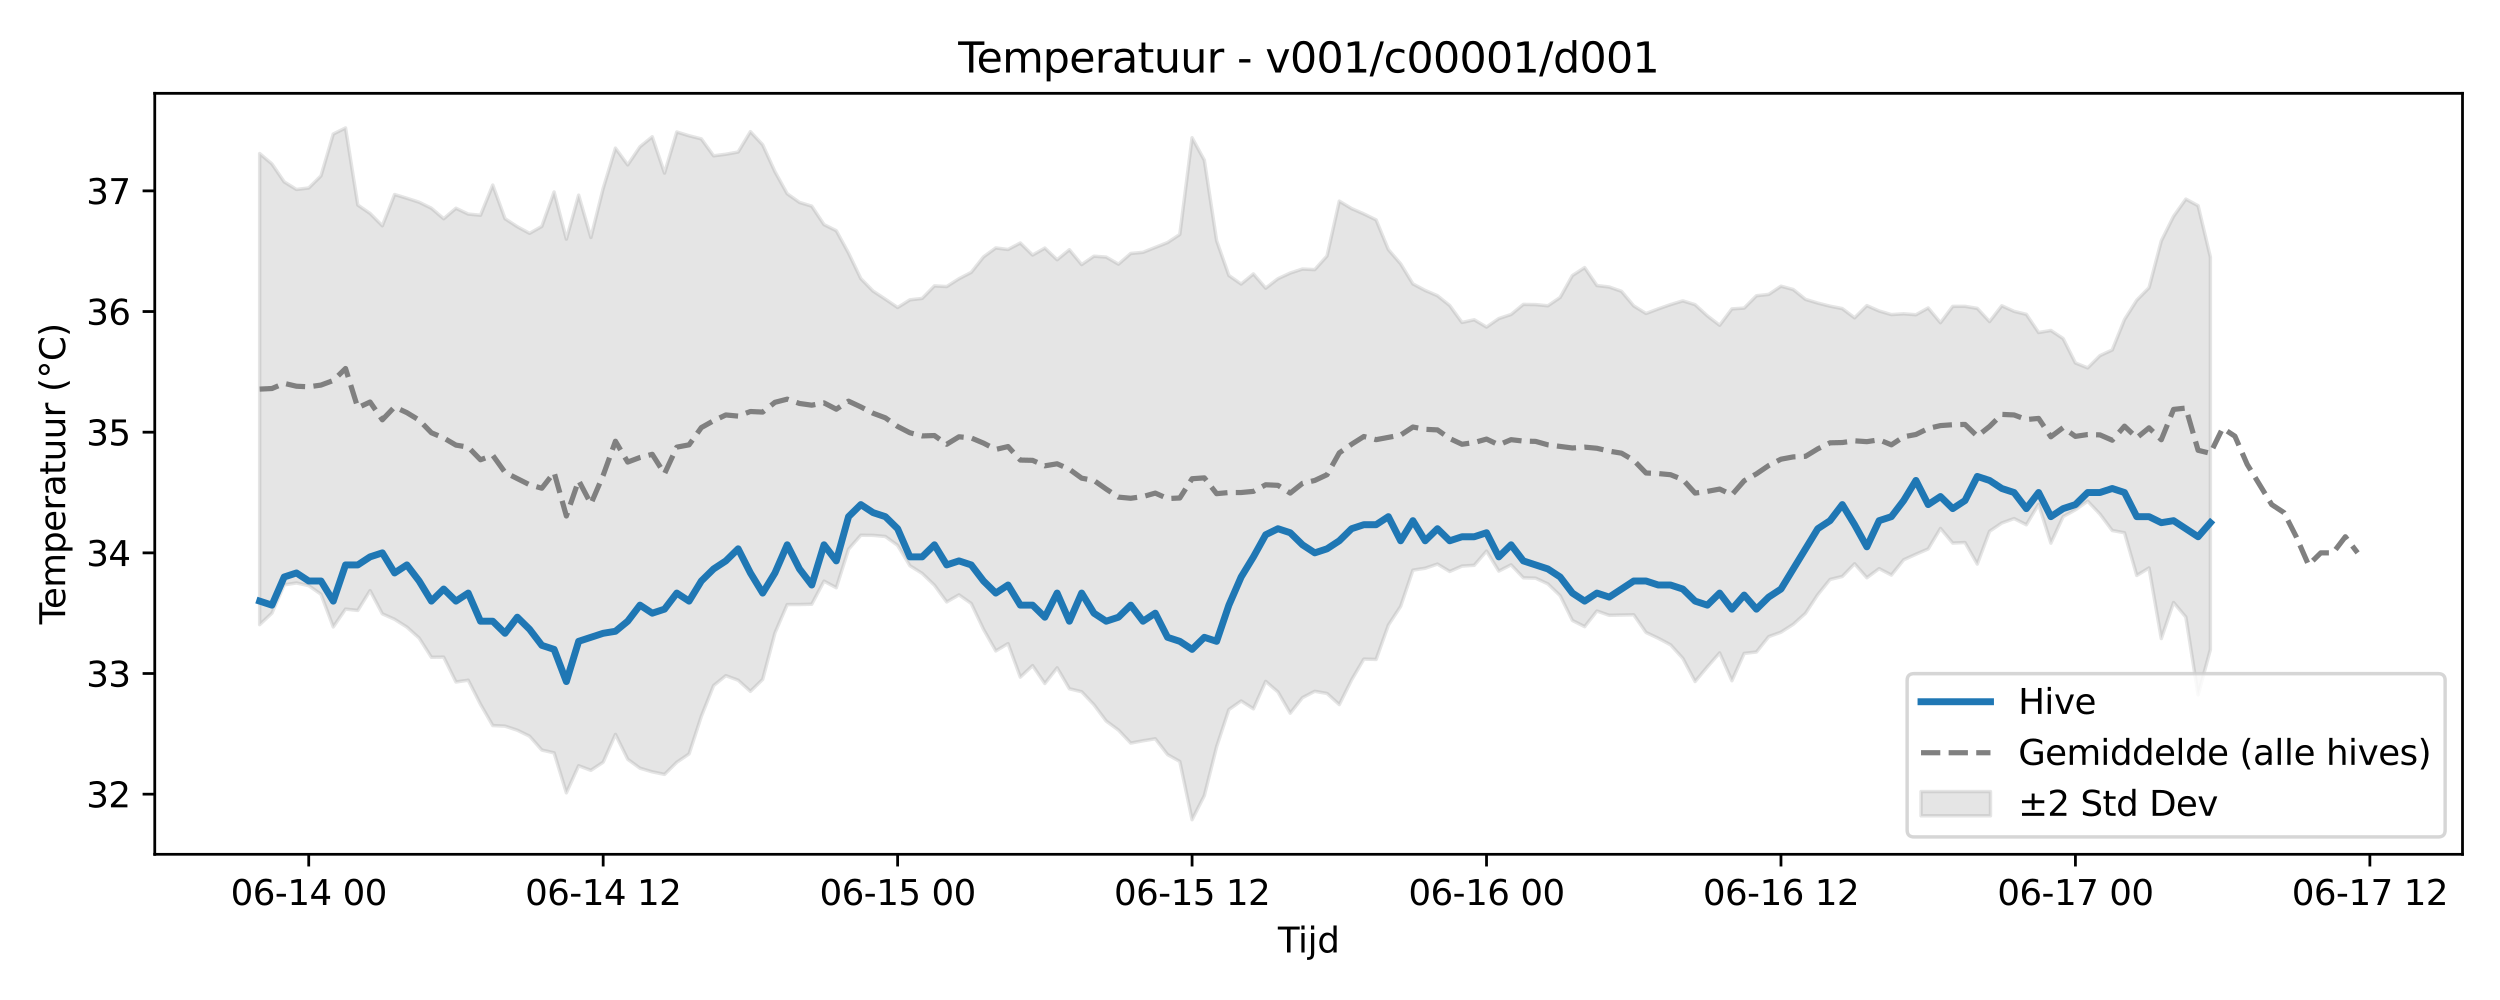 <?xml version="1.0" encoding="utf-8" standalone="no"?>
<!DOCTYPE svg PUBLIC "-//W3C//DTD SVG 1.1//EN"
  "http://www.w3.org/Graphics/SVG/1.1/DTD/svg11.dtd">
<svg xmlns:xlink="http://www.w3.org/1999/xlink" width="720pt" height="288pt" viewBox="0 0 720 288" xmlns="http://www.w3.org/2000/svg" version="1.1">
 <defs>
  <style type="text/css">*{stroke-linejoin: round; stroke-linecap: butt}</style>
 </defs>
 <g id="figure_1">
  <g id="patch_1">
   <path d="M 0 288 
L 720 288 
L 720 0 
L 0 0 
z
" style="fill: #ffffff"/>
  </g>
  <g id="axes_1">
   <g id="patch_2">
    <path d="M 44.57 246.04 
L 709.2 246.04 
L 709.2 26.88 
L 44.57 26.88 
z
" style="fill: #ffffff"/>
   </g>
   <g id="FillBetweenPolyCollection_1">
    <defs>
     <path id="m41889027f4" d="M 74.78 -243.781 
L 74.78 -108.098 
L 78.314 -111.413 
L 81.847 -119.564 
L 85.381 -120.102 
L 88.914 -119.342 
L 92.447 -116.84 
L 95.981 -107.44 
L 99.514 -112.58 
L 103.048 -112.196 
L 106.581 -117.907 
L 110.114 -111.22 
L 113.648 -109.638 
L 117.181 -107.402 
L 120.714 -104.24 
L 124.248 -98.699 
L 127.781 -98.747 
L 131.315 -91.586 
L 134.848 -92.101 
L 138.381 -85.161 
L 141.915 -79.036 
L 145.448 -78.87 
L 148.982 -77.701 
L 152.515 -75.975 
L 156.048 -71.987 
L 159.582 -71.175 
L 163.115 -59.664 
L 166.649 -67.462 
L 170.182 -66.144 
L 173.715 -68.49 
L 177.249 -76.501 
L 180.782 -69.335 
L 184.315 -66.757 
L 187.849 -65.709 
L 191.382 -64.97 
L 194.916 -68.465 
L 198.449 -70.872 
L 201.982 -81.696 
L 205.516 -90.551 
L 209.049 -93.405 
L 212.583 -92.1 
L 216.116 -88.886 
L 219.649 -92.335 
L 223.183 -105.703 
L 226.716 -113.883 
L 230.249 -113.895 
L 233.783 -113.984 
L 237.316 -120.622 
L 240.85 -118.732 
L 244.383 -129.817 
L 247.916 -133.847 
L 251.45 -133.812 
L 254.983 -133.491 
L 258.517 -130.93 
L 262.05 -125.076 
L 265.583 -122.853 
L 269.117 -119.461 
L 272.65 -114.637 
L 276.183 -116.682 
L 279.717 -114.193 
L 283.25 -106.755 
L 286.784 -100.533 
L 290.317 -102.633 
L 293.85 -92.988 
L 297.384 -96.297 
L 300.917 -91.14 
L 304.451 -95.662 
L 307.984 -89.631 
L 311.517 -88.778 
L 315.051 -85.039 
L 318.584 -80.332 
L 322.118 -77.735 
L 325.651 -73.992 
L 329.184 -74.652 
L 332.718 -75.231 
L 336.251 -70.686 
L 339.784 -68.688 
L 343.318 -51.922 
L 346.851 -58.877 
L 350.385 -72.947 
L 353.918 -83.648 
L 357.451 -86.115 
L 360.985 -83.854 
L 364.518 -91.767 
L 368.052 -88.707 
L 371.585 -82.609 
L 375.118 -87.077 
L 378.652 -88.908 
L 382.185 -88.28 
L 385.718 -85.069 
L 389.252 -92.169 
L 392.785 -98.176 
L 396.319 -98.083 
L 399.852 -107.962 
L 403.385 -113.382 
L 406.919 -123.799 
L 410.452 -124.349 
L 413.986 -125.545 
L 417.519 -123.411 
L 421.052 -124.971 
L 424.586 -125.192 
L 428.119 -129.284 
L 431.652 -123.518 
L 435.186 -125.329 
L 438.719 -121.593 
L 442.253 -121.482 
L 445.786 -119.843 
L 449.319 -116.448 
L 452.853 -109.308 
L 456.386 -107.516 
L 459.92 -112.025 
L 463.453 -110.785 
L 466.986 -110.868 
L 470.52 -110.939 
L 474.053 -105.846 
L 477.587 -104.181 
L 481.12 -102.289 
L 484.653 -98.397 
L 488.187 -91.717 
L 491.72 -95.929 
L 495.253 -99.964 
L 498.787 -91.944 
L 502.32 -99.822 
L 505.854 -100.23 
L 509.387 -104.648 
L 512.92 -105.926 
L 516.454 -108.199 
L 519.987 -111.38 
L 523.521 -116.743 
L 527.054 -121.115 
L 530.587 -121.974 
L 534.121 -125.63 
L 537.654 -121.605 
L 541.187 -124.234 
L 544.721 -122.38 
L 548.254 -126.782 
L 551.788 -128.379 
L 555.321 -129.904 
L 558.854 -135.804 
L 562.388 -131.595 
L 565.921 -131.752 
L 569.455 -125.546 
L 572.988 -134.983 
L 576.521 -137.381 
L 580.055 -138.654 
L 583.588 -136.863 
L 587.121 -142.77 
L 590.655 -131.575 
L 594.188 -139.215 
L 597.722 -141.177 
L 601.255 -143.66 
L 604.788 -139.933 
L 608.322 -135.208 
L 611.855 -134.569 
L 615.389 -122.266 
L 618.922 -124.429 
L 622.455 -104.09 
L 625.989 -114.477 
L 629.522 -110.291 
L 633.056 -87.878 
L 636.589 -100.933 
L 636.589 -213.963 
L 636.589 -213.963 
L 633.056 -228.755 
L 629.522 -230.667 
L 625.989 -225.708 
L 622.455 -218.624 
L 618.922 -205.139 
L 615.389 -201.548 
L 611.855 -195.964 
L 608.322 -187.216 
L 604.788 -185.581 
L 601.255 -182.047 
L 597.722 -183.467 
L 594.188 -190.491 
L 590.655 -192.835 
L 587.121 -192.23 
L 583.588 -197.476 
L 580.055 -198.332 
L 576.521 -199.936 
L 572.988 -195.385 
L 569.455 -199.195 
L 565.921 -199.774 
L 562.388 -199.765 
L 558.854 -195.059 
L 555.321 -199.305 
L 551.788 -197.355 
L 548.254 -197.628 
L 544.721 -197.397 
L 541.187 -198.439 
L 537.654 -199.992 
L 534.121 -196.464 
L 530.587 -199.127 
L 527.054 -199.821 
L 523.521 -200.717 
L 519.987 -201.778 
L 516.454 -204.628 
L 512.92 -205.577 
L 509.387 -203.215 
L 505.854 -202.834 
L 502.32 -199.271 
L 498.787 -199.04 
L 495.253 -194.33 
L 491.72 -197.041 
L 488.187 -200.26 
L 484.653 -201.358 
L 481.12 -200.279 
L 477.587 -199.049 
L 474.053 -197.714 
L 470.52 -199.902 
L 466.986 -204.11 
L 463.453 -205.351 
L 459.92 -205.766 
L 456.386 -210.937 
L 452.853 -208.649 
L 449.319 -202.336 
L 445.786 -199.934 
L 442.253 -200.28 
L 438.719 -200.335 
L 435.186 -197.427 
L 431.652 -196.259 
L 428.119 -193.802 
L 424.586 -195.909 
L 421.052 -195.137 
L 417.519 -200.006 
L 413.986 -202.837 
L 410.452 -204.364 
L 406.919 -206.237 
L 403.385 -212.021 
L 399.852 -216.117 
L 396.319 -224.672 
L 392.785 -226.399 
L 389.252 -227.939 
L 385.718 -230.075 
L 382.185 -214.287 
L 378.652 -210.35 
L 375.118 -210.526 
L 371.585 -209.368 
L 368.052 -207.738 
L 364.518 -205.009 
L 360.985 -209.116 
L 357.451 -206.193 
L 353.918 -208.661 
L 350.385 -218.699 
L 346.851 -241.871 
L 343.318 -248.329 
L 339.784 -220.476 
L 336.251 -218.147 
L 332.718 -216.747 
L 329.184 -215.339 
L 325.651 -215.006 
L 322.118 -211.925 
L 318.584 -213.961 
L 315.051 -214.219 
L 311.517 -211.804 
L 307.984 -216.08 
L 304.451 -213.194 
L 300.917 -216.558 
L 297.384 -214.544 
L 293.85 -218.019 
L 290.317 -216.151 
L 286.784 -216.596 
L 283.25 -214.014 
L 279.717 -209.555 
L 276.183 -207.728 
L 272.65 -205.47 
L 269.117 -205.666 
L 265.583 -202.054 
L 262.05 -201.651 
L 258.517 -199.437 
L 254.983 -201.841 
L 251.45 -204.167 
L 247.916 -207.772 
L 244.383 -215.112 
L 240.85 -221.563 
L 237.316 -223.314 
L 233.783 -228.628 
L 230.249 -229.71 
L 226.716 -232.205 
L 223.183 -238.565 
L 219.649 -246.306 
L 216.116 -250.086 
L 212.583 -244.224 
L 209.049 -243.581 
L 205.516 -243.126 
L 201.982 -248.009 
L 198.449 -248.905 
L 194.916 -249.988 
L 191.382 -238.15 
L 187.849 -248.607 
L 184.315 -245.739 
L 180.782 -240.513 
L 177.249 -245.344 
L 173.715 -233.747 
L 170.182 -219.601 
L 166.649 -231.796 
L 163.115 -219.13 
L 159.582 -232.716 
L 156.048 -222.803 
L 152.515 -220.801 
L 148.982 -222.715 
L 145.448 -225.021 
L 141.915 -234.701 
L 138.381 -226.011 
L 134.848 -226.352 
L 131.315 -228.025 
L 127.781 -225.002 
L 124.248 -228.028 
L 120.714 -229.767 
L 117.181 -230.908 
L 113.648 -231.981 
L 110.114 -222.981 
L 106.581 -226.526 
L 103.048 -228.955 
L 99.514 -251.158 
L 95.981 -249.404 
L 92.447 -237.356 
L 88.914 -233.861 
L 85.381 -233.432 
L 81.847 -235.625 
L 78.314 -240.797 
L 74.78 -243.781 
z
" style="stroke: #808080; stroke-opacity: 0.2"/>
    </defs>
    <g clip-path="url(#p82f03cd414)">
     <use xlink:href="#m41889027f4" x="0" y="288" style="fill: #808080; fill-opacity: 0.2; stroke: #808080; stroke-opacity: 0.2"/>
    </g>
   </g>
   <g id="matplotlib.axis_1">
    <g id="xtick_1">
     <g id="line2d_1">
      <defs>
       <path id="m0f3b937098" d="M 0 0 
L 0 3.5 
" style="stroke: #000000; stroke-width: 0.8"/>
      </defs>
      <g>
       <use xlink:href="#m0f3b937098" x="88.914" y="246.04" style="stroke: #000000; stroke-width: 0.8"/>
      </g>
     </g>
     <g id="text_1">
      <!-- 06-14 00 -->
      <g transform="translate(66.434 260.638) scale(0.1 -0.1)">
       <defs>
        <path id="DejaVuSans-30" d="M 2034 4250 
Q 1547 4250 1301 3770 
Q 1056 3291 1056 2328 
Q 1056 1369 1301 889 
Q 1547 409 2034 409 
Q 2525 409 2770 889 
Q 3016 1369 3016 2328 
Q 3016 3291 2770 3770 
Q 2525 4250 2034 4250 
z
M 2034 4750 
Q 2819 4750 3233 4129 
Q 3647 3509 3647 2328 
Q 3647 1150 3233 529 
Q 2819 -91 2034 -91 
Q 1250 -91 836 529 
Q 422 1150 422 2328 
Q 422 3509 836 4129 
Q 1250 4750 2034 4750 
z
" transform="scale(0.016)"/>
        <path id="DejaVuSans-36" d="M 2113 2584 
Q 1688 2584 1439 2293 
Q 1191 2003 1191 1497 
Q 1191 994 1439 701 
Q 1688 409 2113 409 
Q 2538 409 2786 701 
Q 3034 994 3034 1497 
Q 3034 2003 2786 2293 
Q 2538 2584 2113 2584 
z
M 3366 4563 
L 3366 3988 
Q 3128 4100 2886 4159 
Q 2644 4219 2406 4219 
Q 1781 4219 1451 3797 
Q 1122 3375 1075 2522 
Q 1259 2794 1537 2939 
Q 1816 3084 2150 3084 
Q 2853 3084 3261 2657 
Q 3669 2231 3669 1497 
Q 3669 778 3244 343 
Q 2819 -91 2113 -91 
Q 1303 -91 875 529 
Q 447 1150 447 2328 
Q 447 3434 972 4092 
Q 1497 4750 2381 4750 
Q 2619 4750 2861 4703 
Q 3103 4656 3366 4563 
z
" transform="scale(0.016)"/>
        <path id="DejaVuSans-2d" d="M 313 2009 
L 1997 2009 
L 1997 1497 
L 313 1497 
L 313 2009 
z
" transform="scale(0.016)"/>
        <path id="DejaVuSans-31" d="M 794 531 
L 1825 531 
L 1825 4091 
L 703 3866 
L 703 4441 
L 1819 4666 
L 2450 4666 
L 2450 531 
L 3481 531 
L 3481 0 
L 794 0 
L 794 531 
z
" transform="scale(0.016)"/>
        <path id="DejaVuSans-34" d="M 2419 4116 
L 825 1625 
L 2419 1625 
L 2419 4116 
z
M 2253 4666 
L 3047 4666 
L 3047 1625 
L 3713 1625 
L 3713 1100 
L 3047 1100 
L 3047 0 
L 2419 0 
L 2419 1100 
L 313 1100 
L 313 1709 
L 2253 4666 
z
" transform="scale(0.016)"/>
        <path id="DejaVuSans-20" transform="scale(0.016)"/>
       </defs>
       <use xlink:href="#DejaVuSans-30"/>
       <use xlink:href="#DejaVuSans-36" transform="translate(63.623 0)"/>
       <use xlink:href="#DejaVuSans-2d" transform="translate(127.246 0)"/>
       <use xlink:href="#DejaVuSans-31" transform="translate(163.33 0)"/>
       <use xlink:href="#DejaVuSans-34" transform="translate(226.953 0)"/>
       <use xlink:href="#DejaVuSans-20" transform="translate(290.576 0)"/>
       <use xlink:href="#DejaVuSans-30" transform="translate(322.363 0)"/>
       <use xlink:href="#DejaVuSans-30" transform="translate(385.986 0)"/>
      </g>
     </g>
    </g>
    <g id="xtick_2">
     <g id="line2d_2">
      <g>
       <use xlink:href="#m0f3b937098" x="173.715" y="246.04" style="stroke: #000000; stroke-width: 0.8"/>
      </g>
     </g>
     <g id="text_2">
      <!-- 06-14 12 -->
      <g transform="translate(151.235 260.638) scale(0.1 -0.1)">
       <defs>
        <path id="DejaVuSans-32" d="M 1228 531 
L 3431 531 
L 3431 0 
L 469 0 
L 469 531 
Q 828 903 1448 1529 
Q 2069 2156 2228 2338 
Q 2531 2678 2651 2914 
Q 2772 3150 2772 3378 
Q 2772 3750 2511 3984 
Q 2250 4219 1831 4219 
Q 1534 4219 1204 4116 
Q 875 4013 500 3803 
L 500 4441 
Q 881 4594 1212 4672 
Q 1544 4750 1819 4750 
Q 2544 4750 2975 4387 
Q 3406 4025 3406 3419 
Q 3406 3131 3298 2873 
Q 3191 2616 2906 2266 
Q 2828 2175 2409 1742 
Q 1991 1309 1228 531 
z
" transform="scale(0.016)"/>
       </defs>
       <use xlink:href="#DejaVuSans-30"/>
       <use xlink:href="#DejaVuSans-36" transform="translate(63.623 0)"/>
       <use xlink:href="#DejaVuSans-2d" transform="translate(127.246 0)"/>
       <use xlink:href="#DejaVuSans-31" transform="translate(163.33 0)"/>
       <use xlink:href="#DejaVuSans-34" transform="translate(226.953 0)"/>
       <use xlink:href="#DejaVuSans-20" transform="translate(290.576 0)"/>
       <use xlink:href="#DejaVuSans-31" transform="translate(322.363 0)"/>
       <use xlink:href="#DejaVuSans-32" transform="translate(385.986 0)"/>
      </g>
     </g>
    </g>
    <g id="xtick_3">
     <g id="line2d_3">
      <g>
       <use xlink:href="#m0f3b937098" x="258.517" y="246.04" style="stroke: #000000; stroke-width: 0.8"/>
      </g>
     </g>
     <g id="text_3">
      <!-- 06-15 00 -->
      <g transform="translate(236.036 260.638) scale(0.1 -0.1)">
       <defs>
        <path id="DejaVuSans-35" d="M 691 4666 
L 3169 4666 
L 3169 4134 
L 1269 4134 
L 1269 2991 
Q 1406 3038 1543 3061 
Q 1681 3084 1819 3084 
Q 2600 3084 3056 2656 
Q 3513 2228 3513 1497 
Q 3513 744 3044 326 
Q 2575 -91 1722 -91 
Q 1428 -91 1123 -41 
Q 819 9 494 109 
L 494 744 
Q 775 591 1075 516 
Q 1375 441 1709 441 
Q 2250 441 2565 725 
Q 2881 1009 2881 1497 
Q 2881 1984 2565 2268 
Q 2250 2553 1709 2553 
Q 1456 2553 1204 2497 
Q 953 2441 691 2322 
L 691 4666 
z
" transform="scale(0.016)"/>
       </defs>
       <use xlink:href="#DejaVuSans-30"/>
       <use xlink:href="#DejaVuSans-36" transform="translate(63.623 0)"/>
       <use xlink:href="#DejaVuSans-2d" transform="translate(127.246 0)"/>
       <use xlink:href="#DejaVuSans-31" transform="translate(163.33 0)"/>
       <use xlink:href="#DejaVuSans-35" transform="translate(226.953 0)"/>
       <use xlink:href="#DejaVuSans-20" transform="translate(290.576 0)"/>
       <use xlink:href="#DejaVuSans-30" transform="translate(322.363 0)"/>
       <use xlink:href="#DejaVuSans-30" transform="translate(385.986 0)"/>
      </g>
     </g>
    </g>
    <g id="xtick_4">
     <g id="line2d_4">
      <g>
       <use xlink:href="#m0f3b937098" x="343.318" y="246.04" style="stroke: #000000; stroke-width: 0.8"/>
      </g>
     </g>
     <g id="text_4">
      <!-- 06-15 12 -->
      <g transform="translate(320.837 260.638) scale(0.1 -0.1)">
       <use xlink:href="#DejaVuSans-30"/>
       <use xlink:href="#DejaVuSans-36" transform="translate(63.623 0)"/>
       <use xlink:href="#DejaVuSans-2d" transform="translate(127.246 0)"/>
       <use xlink:href="#DejaVuSans-31" transform="translate(163.33 0)"/>
       <use xlink:href="#DejaVuSans-35" transform="translate(226.953 0)"/>
       <use xlink:href="#DejaVuSans-20" transform="translate(290.576 0)"/>
       <use xlink:href="#DejaVuSans-31" transform="translate(322.363 0)"/>
       <use xlink:href="#DejaVuSans-32" transform="translate(385.986 0)"/>
      </g>
     </g>
    </g>
    <g id="xtick_5">
     <g id="line2d_5">
      <g>
       <use xlink:href="#m0f3b937098" x="428.119" y="246.04" style="stroke: #000000; stroke-width: 0.8"/>
      </g>
     </g>
     <g id="text_5">
      <!-- 06-16 00 -->
      <g transform="translate(405.639 260.638) scale(0.1 -0.1)">
       <use xlink:href="#DejaVuSans-30"/>
       <use xlink:href="#DejaVuSans-36" transform="translate(63.623 0)"/>
       <use xlink:href="#DejaVuSans-2d" transform="translate(127.246 0)"/>
       <use xlink:href="#DejaVuSans-31" transform="translate(163.33 0)"/>
       <use xlink:href="#DejaVuSans-36" transform="translate(226.953 0)"/>
       <use xlink:href="#DejaVuSans-20" transform="translate(290.576 0)"/>
       <use xlink:href="#DejaVuSans-30" transform="translate(322.363 0)"/>
       <use xlink:href="#DejaVuSans-30" transform="translate(385.986 0)"/>
      </g>
     </g>
    </g>
    <g id="xtick_6">
     <g id="line2d_6">
      <g>
       <use xlink:href="#m0f3b937098" x="512.92" y="246.04" style="stroke: #000000; stroke-width: 0.8"/>
      </g>
     </g>
     <g id="text_6">
      <!-- 06-16 12 -->
      <g transform="translate(490.44 260.638) scale(0.1 -0.1)">
       <use xlink:href="#DejaVuSans-30"/>
       <use xlink:href="#DejaVuSans-36" transform="translate(63.623 0)"/>
       <use xlink:href="#DejaVuSans-2d" transform="translate(127.246 0)"/>
       <use xlink:href="#DejaVuSans-31" transform="translate(163.33 0)"/>
       <use xlink:href="#DejaVuSans-36" transform="translate(226.953 0)"/>
       <use xlink:href="#DejaVuSans-20" transform="translate(290.576 0)"/>
       <use xlink:href="#DejaVuSans-31" transform="translate(322.363 0)"/>
       <use xlink:href="#DejaVuSans-32" transform="translate(385.986 0)"/>
      </g>
     </g>
    </g>
    <g id="xtick_7">
     <g id="line2d_7">
      <g>
       <use xlink:href="#m0f3b937098" x="597.722" y="246.04" style="stroke: #000000; stroke-width: 0.8"/>
      </g>
     </g>
     <g id="text_7">
      <!-- 06-17 00 -->
      <g transform="translate(575.241 260.638) scale(0.1 -0.1)">
       <defs>
        <path id="DejaVuSans-37" d="M 525 4666 
L 3525 4666 
L 3525 4397 
L 1831 0 
L 1172 0 
L 2766 4134 
L 525 4134 
L 525 4666 
z
" transform="scale(0.016)"/>
       </defs>
       <use xlink:href="#DejaVuSans-30"/>
       <use xlink:href="#DejaVuSans-36" transform="translate(63.623 0)"/>
       <use xlink:href="#DejaVuSans-2d" transform="translate(127.246 0)"/>
       <use xlink:href="#DejaVuSans-31" transform="translate(163.33 0)"/>
       <use xlink:href="#DejaVuSans-37" transform="translate(226.953 0)"/>
       <use xlink:href="#DejaVuSans-20" transform="translate(290.576 0)"/>
       <use xlink:href="#DejaVuSans-30" transform="translate(322.363 0)"/>
       <use xlink:href="#DejaVuSans-30" transform="translate(385.986 0)"/>
      </g>
     </g>
    </g>
    <g id="xtick_8">
     <g id="line2d_8">
      <g>
       <use xlink:href="#m0f3b937098" x="682.523" y="246.04" style="stroke: #000000; stroke-width: 0.8"/>
      </g>
     </g>
     <g id="text_8">
      <!-- 06-17 12 -->
      <g transform="translate(660.042 260.638) scale(0.1 -0.1)">
       <use xlink:href="#DejaVuSans-30"/>
       <use xlink:href="#DejaVuSans-36" transform="translate(63.623 0)"/>
       <use xlink:href="#DejaVuSans-2d" transform="translate(127.246 0)"/>
       <use xlink:href="#DejaVuSans-31" transform="translate(163.33 0)"/>
       <use xlink:href="#DejaVuSans-37" transform="translate(226.953 0)"/>
       <use xlink:href="#DejaVuSans-20" transform="translate(290.576 0)"/>
       <use xlink:href="#DejaVuSans-31" transform="translate(322.363 0)"/>
       <use xlink:href="#DejaVuSans-32" transform="translate(385.986 0)"/>
      </g>
     </g>
    </g>
    <g id="text_9">
     <!-- Tijd -->
     <g transform="translate(368.035 274.317) scale(0.1 -0.1)">
      <defs>
       <path id="DejaVuSans-54" d="M -19 4666 
L 3928 4666 
L 3928 4134 
L 2272 4134 
L 2272 0 
L 1638 0 
L 1638 4134 
L -19 4134 
L -19 4666 
z
" transform="scale(0.016)"/>
       <path id="DejaVuSans-69" d="M 603 3500 
L 1178 3500 
L 1178 0 
L 603 0 
L 603 3500 
z
M 603 4863 
L 1178 4863 
L 1178 4134 
L 603 4134 
L 603 4863 
z
" transform="scale(0.016)"/>
       <path id="DejaVuSans-6a" d="M 603 3500 
L 1178 3500 
L 1178 -63 
Q 1178 -731 923 -1031 
Q 669 -1331 103 -1331 
L -116 -1331 
L -116 -844 
L 38 -844 
Q 366 -844 484 -692 
Q 603 -541 603 -63 
L 603 3500 
z
M 603 4863 
L 1178 4863 
L 1178 4134 
L 603 4134 
L 603 4863 
z
" transform="scale(0.016)"/>
       <path id="DejaVuSans-64" d="M 2906 2969 
L 2906 4863 
L 3481 4863 
L 3481 0 
L 2906 0 
L 2906 525 
Q 2725 213 2448 61 
Q 2172 -91 1784 -91 
Q 1150 -91 751 415 
Q 353 922 353 1747 
Q 353 2572 751 3078 
Q 1150 3584 1784 3584 
Q 2172 3584 2448 3432 
Q 2725 3281 2906 2969 
z
M 947 1747 
Q 947 1113 1208 752 
Q 1469 391 1925 391 
Q 2381 391 2643 752 
Q 2906 1113 2906 1747 
Q 2906 2381 2643 2742 
Q 2381 3103 1925 3103 
Q 1469 3103 1208 2742 
Q 947 2381 947 1747 
z
" transform="scale(0.016)"/>
      </defs>
      <use xlink:href="#DejaVuSans-54"/>
      <use xlink:href="#DejaVuSans-69" transform="translate(57.959 0)"/>
      <use xlink:href="#DejaVuSans-6a" transform="translate(85.742 0)"/>
      <use xlink:href="#DejaVuSans-64" transform="translate(113.525 0)"/>
     </g>
    </g>
   </g>
   <g id="matplotlib.axis_2">
    <g id="ytick_1">
     <g id="line2d_9">
      <defs>
       <path id="m7239e8475f" d="M 0 0 
L -3.5 0 
" style="stroke: #000000; stroke-width: 0.8"/>
      </defs>
      <g>
       <use xlink:href="#m7239e8475f" x="44.57" y="228.72" style="stroke: #000000; stroke-width: 0.8"/>
      </g>
     </g>
     <g id="text_10">
      <!-- 32 -->
      <g transform="translate(24.845 232.519) scale(0.1 -0.1)">
       <defs>
        <path id="DejaVuSans-33" d="M 2597 2516 
Q 3050 2419 3304 2112 
Q 3559 1806 3559 1356 
Q 3559 666 3084 287 
Q 2609 -91 1734 -91 
Q 1441 -91 1130 -33 
Q 819 25 488 141 
L 488 750 
Q 750 597 1062 519 
Q 1375 441 1716 441 
Q 2309 441 2620 675 
Q 2931 909 2931 1356 
Q 2931 1769 2642 2001 
Q 2353 2234 1838 2234 
L 1294 2234 
L 1294 2753 
L 1863 2753 
Q 2328 2753 2575 2939 
Q 2822 3125 2822 3475 
Q 2822 3834 2567 4026 
Q 2313 4219 1838 4219 
Q 1578 4219 1281 4162 
Q 984 4106 628 3988 
L 628 4550 
Q 988 4650 1302 4700 
Q 1616 4750 1894 4750 
Q 2613 4750 3031 4423 
Q 3450 4097 3450 3541 
Q 3450 3153 3228 2886 
Q 3006 2619 2597 2516 
z
" transform="scale(0.016)"/>
       </defs>
       <use xlink:href="#DejaVuSans-33"/>
       <use xlink:href="#DejaVuSans-32" transform="translate(63.623 0)"/>
      </g>
     </g>
    </g>
    <g id="ytick_2">
     <g id="line2d_10">
      <g>
       <use xlink:href="#m7239e8475f" x="44.57" y="193.97" style="stroke: #000000; stroke-width: 0.8"/>
      </g>
     </g>
     <g id="text_11">
      <!-- 33 -->
      <g transform="translate(24.845 197.77) scale(0.1 -0.1)">
       <use xlink:href="#DejaVuSans-33"/>
       <use xlink:href="#DejaVuSans-33" transform="translate(63.623 0)"/>
      </g>
     </g>
    </g>
    <g id="ytick_3">
     <g id="line2d_11">
      <g>
       <use xlink:href="#m7239e8475f" x="44.57" y="159.221" style="stroke: #000000; stroke-width: 0.8"/>
      </g>
     </g>
     <g id="text_12">
      <!-- 34 -->
      <g transform="translate(24.845 163.02) scale(0.1 -0.1)">
       <use xlink:href="#DejaVuSans-33"/>
       <use xlink:href="#DejaVuSans-34" transform="translate(63.623 0)"/>
      </g>
     </g>
    </g>
    <g id="ytick_4">
     <g id="line2d_12">
      <g>
       <use xlink:href="#m7239e8475f" x="44.57" y="124.471" style="stroke: #000000; stroke-width: 0.8"/>
      </g>
     </g>
     <g id="text_13">
      <!-- 35 -->
      <g transform="translate(24.845 128.27) scale(0.1 -0.1)">
       <use xlink:href="#DejaVuSans-33"/>
       <use xlink:href="#DejaVuSans-35" transform="translate(63.623 0)"/>
      </g>
     </g>
    </g>
    <g id="ytick_5">
     <g id="line2d_13">
      <g>
       <use xlink:href="#m7239e8475f" x="44.57" y="89.721" style="stroke: #000000; stroke-width: 0.8"/>
      </g>
     </g>
     <g id="text_14">
      <!-- 36 -->
      <g transform="translate(24.845 93.521) scale(0.1 -0.1)">
       <use xlink:href="#DejaVuSans-33"/>
       <use xlink:href="#DejaVuSans-36" transform="translate(63.623 0)"/>
      </g>
     </g>
    </g>
    <g id="ytick_6">
     <g id="line2d_14">
      <g>
       <use xlink:href="#m7239e8475f" x="44.57" y="54.972" style="stroke: #000000; stroke-width: 0.8"/>
      </g>
     </g>
     <g id="text_15">
      <!-- 37 -->
      <g transform="translate(24.845 58.771) scale(0.1 -0.1)">
       <use xlink:href="#DejaVuSans-33"/>
       <use xlink:href="#DejaVuSans-37" transform="translate(63.623 0)"/>
      </g>
     </g>
    </g>
    <g id="text_16">
     <!-- Temperatuur (°C) -->
     <g transform="translate(18.765 179.816) rotate(-90) scale(0.1 -0.1)">
      <defs>
       <path id="DejaVuSans-65" d="M 3597 1894 
L 3597 1613 
L 953 1613 
Q 991 1019 1311 708 
Q 1631 397 2203 397 
Q 2534 397 2845 478 
Q 3156 559 3463 722 
L 3463 178 
Q 3153 47 2828 -22 
Q 2503 -91 2169 -91 
Q 1331 -91 842 396 
Q 353 884 353 1716 
Q 353 2575 817 3079 
Q 1281 3584 2069 3584 
Q 2775 3584 3186 3129 
Q 3597 2675 3597 1894 
z
M 3022 2063 
Q 3016 2534 2758 2815 
Q 2500 3097 2075 3097 
Q 1594 3097 1305 2825 
Q 1016 2553 972 2059 
L 3022 2063 
z
" transform="scale(0.016)"/>
       <path id="DejaVuSans-6d" d="M 3328 2828 
Q 3544 3216 3844 3400 
Q 4144 3584 4550 3584 
Q 5097 3584 5394 3201 
Q 5691 2819 5691 2113 
L 5691 0 
L 5113 0 
L 5113 2094 
Q 5113 2597 4934 2840 
Q 4756 3084 4391 3084 
Q 3944 3084 3684 2787 
Q 3425 2491 3425 1978 
L 3425 0 
L 2847 0 
L 2847 2094 
Q 2847 2600 2669 2842 
Q 2491 3084 2119 3084 
Q 1678 3084 1418 2786 
Q 1159 2488 1159 1978 
L 1159 0 
L 581 0 
L 581 3500 
L 1159 3500 
L 1159 2956 
Q 1356 3278 1631 3431 
Q 1906 3584 2284 3584 
Q 2666 3584 2933 3390 
Q 3200 3197 3328 2828 
z
" transform="scale(0.016)"/>
       <path id="DejaVuSans-70" d="M 1159 525 
L 1159 -1331 
L 581 -1331 
L 581 3500 
L 1159 3500 
L 1159 2969 
Q 1341 3281 1617 3432 
Q 1894 3584 2278 3584 
Q 2916 3584 3314 3078 
Q 3713 2572 3713 1747 
Q 3713 922 3314 415 
Q 2916 -91 2278 -91 
Q 1894 -91 1617 61 
Q 1341 213 1159 525 
z
M 3116 1747 
Q 3116 2381 2855 2742 
Q 2594 3103 2138 3103 
Q 1681 3103 1420 2742 
Q 1159 2381 1159 1747 
Q 1159 1113 1420 752 
Q 1681 391 2138 391 
Q 2594 391 2855 752 
Q 3116 1113 3116 1747 
z
" transform="scale(0.016)"/>
       <path id="DejaVuSans-72" d="M 2631 2963 
Q 2534 3019 2420 3045 
Q 2306 3072 2169 3072 
Q 1681 3072 1420 2755 
Q 1159 2438 1159 1844 
L 1159 0 
L 581 0 
L 581 3500 
L 1159 3500 
L 1159 2956 
Q 1341 3275 1631 3429 
Q 1922 3584 2338 3584 
Q 2397 3584 2469 3576 
Q 2541 3569 2628 3553 
L 2631 2963 
z
" transform="scale(0.016)"/>
       <path id="DejaVuSans-61" d="M 2194 1759 
Q 1497 1759 1228 1600 
Q 959 1441 959 1056 
Q 959 750 1161 570 
Q 1363 391 1709 391 
Q 2188 391 2477 730 
Q 2766 1069 2766 1631 
L 2766 1759 
L 2194 1759 
z
M 3341 1997 
L 3341 0 
L 2766 0 
L 2766 531 
Q 2569 213 2275 61 
Q 1981 -91 1556 -91 
Q 1019 -91 701 211 
Q 384 513 384 1019 
Q 384 1609 779 1909 
Q 1175 2209 1959 2209 
L 2766 2209 
L 2766 2266 
Q 2766 2663 2505 2880 
Q 2244 3097 1772 3097 
Q 1472 3097 1187 3025 
Q 903 2953 641 2809 
L 641 3341 
Q 956 3463 1253 3523 
Q 1550 3584 1831 3584 
Q 2591 3584 2966 3190 
Q 3341 2797 3341 1997 
z
" transform="scale(0.016)"/>
       <path id="DejaVuSans-74" d="M 1172 4494 
L 1172 3500 
L 2356 3500 
L 2356 3053 
L 1172 3053 
L 1172 1153 
Q 1172 725 1289 603 
Q 1406 481 1766 481 
L 2356 481 
L 2356 0 
L 1766 0 
Q 1100 0 847 248 
Q 594 497 594 1153 
L 594 3053 
L 172 3053 
L 172 3500 
L 594 3500 
L 594 4494 
L 1172 4494 
z
" transform="scale(0.016)"/>
       <path id="DejaVuSans-75" d="M 544 1381 
L 544 3500 
L 1119 3500 
L 1119 1403 
Q 1119 906 1312 657 
Q 1506 409 1894 409 
Q 2359 409 2629 706 
Q 2900 1003 2900 1516 
L 2900 3500 
L 3475 3500 
L 3475 0 
L 2900 0 
L 2900 538 
Q 2691 219 2414 64 
Q 2138 -91 1772 -91 
Q 1169 -91 856 284 
Q 544 659 544 1381 
z
M 1991 3584 
L 1991 3584 
z
" transform="scale(0.016)"/>
       <path id="DejaVuSans-28" d="M 1984 4856 
Q 1566 4138 1362 3434 
Q 1159 2731 1159 2009 
Q 1159 1288 1364 580 
Q 1569 -128 1984 -844 
L 1484 -844 
Q 1016 -109 783 600 
Q 550 1309 550 2009 
Q 550 2706 781 3412 
Q 1013 4119 1484 4856 
L 1984 4856 
z
" transform="scale(0.016)"/>
       <path id="DejaVuSans-b0" d="M 1600 4347 
Q 1350 4347 1178 4173 
Q 1006 4000 1006 3750 
Q 1006 3503 1178 3333 
Q 1350 3163 1600 3163 
Q 1850 3163 2022 3333 
Q 2194 3503 2194 3750 
Q 2194 3997 2020 4172 
Q 1847 4347 1600 4347 
z
M 1600 4750 
Q 1800 4750 1984 4673 
Q 2169 4597 2303 4453 
Q 2447 4313 2519 4134 
Q 2591 3956 2591 3750 
Q 2591 3338 2302 3052 
Q 2013 2766 1594 2766 
Q 1172 2766 890 3047 
Q 609 3328 609 3750 
Q 609 4169 896 4459 
Q 1184 4750 1600 4750 
z
" transform="scale(0.016)"/>
       <path id="DejaVuSans-43" d="M 4122 4306 
L 4122 3641 
Q 3803 3938 3442 4084 
Q 3081 4231 2675 4231 
Q 1875 4231 1450 3742 
Q 1025 3253 1025 2328 
Q 1025 1406 1450 917 
Q 1875 428 2675 428 
Q 3081 428 3442 575 
Q 3803 722 4122 1019 
L 4122 359 
Q 3791 134 3420 21 
Q 3050 -91 2638 -91 
Q 1578 -91 968 557 
Q 359 1206 359 2328 
Q 359 3453 968 4101 
Q 1578 4750 2638 4750 
Q 3056 4750 3426 4639 
Q 3797 4528 4122 4306 
z
" transform="scale(0.016)"/>
       <path id="DejaVuSans-29" d="M 513 4856 
L 1013 4856 
Q 1481 4119 1714 3412 
Q 1947 2706 1947 2009 
Q 1947 1309 1714 600 
Q 1481 -109 1013 -844 
L 513 -844 
Q 928 -128 1133 580 
Q 1338 1288 1338 2009 
Q 1338 2731 1133 3434 
Q 928 4138 513 4856 
z
" transform="scale(0.016)"/>
      </defs>
      <use xlink:href="#DejaVuSans-54"/>
      <use xlink:href="#DejaVuSans-65" transform="translate(44.084 0)"/>
      <use xlink:href="#DejaVuSans-6d" transform="translate(105.607 0)"/>
      <use xlink:href="#DejaVuSans-70" transform="translate(203.02 0)"/>
      <use xlink:href="#DejaVuSans-65" transform="translate(266.496 0)"/>
      <use xlink:href="#DejaVuSans-72" transform="translate(328.02 0)"/>
      <use xlink:href="#DejaVuSans-61" transform="translate(369.133 0)"/>
      <use xlink:href="#DejaVuSans-74" transform="translate(430.412 0)"/>
      <use xlink:href="#DejaVuSans-75" transform="translate(469.621 0)"/>
      <use xlink:href="#DejaVuSans-75" transform="translate(533 0)"/>
      <use xlink:href="#DejaVuSans-72" transform="translate(596.379 0)"/>
      <use xlink:href="#DejaVuSans-20" transform="translate(637.492 0)"/>
      <use xlink:href="#DejaVuSans-28" transform="translate(669.279 0)"/>
      <use xlink:href="#DejaVuSans-b0" transform="translate(708.293 0)"/>
      <use xlink:href="#DejaVuSans-43" transform="translate(758.293 0)"/>
      <use xlink:href="#DejaVuSans-29" transform="translate(828.117 0)"/>
     </g>
    </g>
   </g>
   <g id="line2d_15">
    <path d="M 74.78 173.121 
L 78.314 174.279 
L 81.847 166.171 
L 85.381 165.012 
L 88.914 167.329 
L 92.447 167.329 
L 95.981 173.121 
L 99.514 162.696 
L 103.048 162.696 
L 106.581 160.379 
L 110.114 159.221 
L 113.648 165.012 
L 117.181 162.696 
L 120.714 167.329 
L 124.248 173.121 
L 127.781 169.646 
L 131.315 173.121 
L 134.848 170.804 
L 138.381 178.912 
L 141.915 178.912 
L 145.448 182.387 
L 148.982 177.754 
L 152.515 181.229 
L 156.048 185.862 
L 159.582 187.02 
L 163.115 196.287 
L 166.649 184.704 
L 173.715 182.387 
L 177.249 181.808 
L 180.782 178.912 
L 184.315 174.279 
L 187.849 176.596 
L 191.382 175.437 
L 194.916 170.804 
L 198.449 173.121 
L 201.982 167.329 
L 205.516 163.854 
L 209.049 161.537 
L 212.583 158.062 
L 216.116 165.012 
L 219.649 170.804 
L 223.183 165.012 
L 226.716 156.904 
L 230.249 163.854 
L 233.783 168.487 
L 237.316 156.904 
L 240.85 161.537 
L 244.383 148.796 
L 247.916 145.321 
L 251.45 147.638 
L 254.983 148.796 
L 258.517 152.271 
L 262.05 160.379 
L 265.583 160.379 
L 269.117 156.904 
L 272.65 162.696 
L 276.183 161.537 
L 279.717 162.696 
L 283.25 167.329 
L 286.784 170.804 
L 290.317 168.487 
L 293.85 174.279 
L 297.384 174.279 
L 300.917 177.754 
L 304.451 170.804 
L 307.984 178.912 
L 311.517 170.804 
L 315.051 176.596 
L 318.584 178.912 
L 322.118 177.754 
L 325.651 174.279 
L 329.184 178.912 
L 332.718 176.596 
L 336.251 183.546 
L 339.784 184.704 
L 343.318 187.02 
L 346.851 183.546 
L 350.385 184.704 
L 353.918 174.279 
L 357.451 166.171 
L 360.985 160.379 
L 364.518 154.008 
L 368.052 152.271 
L 371.585 153.429 
L 375.118 156.904 
L 378.652 159.221 
L 382.185 158.062 
L 385.718 155.746 
L 389.252 152.271 
L 392.785 151.113 
L 396.319 151.113 
L 399.852 148.796 
L 403.385 155.746 
L 406.919 149.954 
L 410.452 155.746 
L 413.986 152.271 
L 417.519 155.746 
L 421.052 154.587 
L 424.586 154.587 
L 428.119 153.429 
L 431.652 160.379 
L 435.186 156.904 
L 438.719 161.537 
L 445.786 163.854 
L 449.319 166.171 
L 452.853 170.804 
L 456.386 173.121 
L 459.92 170.804 
L 463.453 171.962 
L 470.52 167.329 
L 474.053 167.329 
L 477.587 168.487 
L 481.12 168.487 
L 484.653 169.646 
L 488.187 173.121 
L 491.72 174.279 
L 495.253 170.804 
L 498.787 175.437 
L 502.32 171.383 
L 505.854 175.437 
L 509.387 171.962 
L 512.92 169.646 
L 523.521 152.271 
L 527.054 149.954 
L 530.587 145.321 
L 534.121 151.113 
L 537.654 157.483 
L 541.187 149.954 
L 544.721 148.796 
L 548.254 144.163 
L 551.788 138.371 
L 555.321 145.321 
L 558.854 143.004 
L 562.388 146.479 
L 565.921 144.163 
L 569.455 137.213 
L 572.988 138.371 
L 576.521 140.688 
L 580.055 141.846 
L 583.588 146.479 
L 587.121 141.846 
L 590.655 148.796 
L 594.188 146.479 
L 597.722 145.321 
L 601.255 141.846 
L 604.788 141.846 
L 608.322 140.688 
L 611.855 141.846 
L 615.389 148.796 
L 618.922 148.796 
L 622.455 150.533 
L 625.989 149.954 
L 633.056 154.587 
L 636.589 150.533 
L 636.589 150.533 
" clip-path="url(#p82f03cd414)" style="fill: none; stroke: #1f77b4; stroke-width: 2; stroke-linecap: square"/>
   </g>
   <g id="line2d_16">
    <path d="M 74.78 112.061 
L 78.314 111.895 
L 81.847 110.406 
L 85.381 111.233 
L 88.914 111.399 
L 92.447 110.902 
L 95.981 109.578 
L 99.514 106.131 
L 103.048 117.425 
L 106.581 115.784 
L 110.114 120.9 
L 113.648 117.19 
L 117.181 118.845 
L 120.714 120.996 
L 124.248 124.637 
L 127.781 126.126 
L 131.315 128.194 
L 134.848 128.773 
L 138.381 132.414 
L 141.915 131.131 
L 145.448 136.054 
L 152.515 139.612 
L 156.048 140.605 
L 159.582 136.054 
L 163.115 148.603 
L 166.649 138.371 
L 170.182 145.128 
L 173.715 136.882 
L 177.249 127.077 
L 180.782 133.076 
L 184.315 131.752 
L 187.849 130.842 
L 191.382 136.44 
L 194.916 128.773 
L 198.449 128.112 
L 201.982 123.147 
L 205.516 121.162 
L 209.049 119.507 
L 212.583 119.838 
L 216.116 118.514 
L 219.649 118.68 
L 223.183 115.866 
L 226.716 114.956 
L 230.249 116.197 
L 233.783 116.694 
L 237.316 116.032 
L 240.85 117.852 
L 244.383 115.535 
L 247.916 117.19 
L 251.45 119.01 
L 254.983 120.334 
L 258.517 122.816 
L 262.05 124.637 
L 265.583 125.547 
L 269.117 125.436 
L 272.65 127.946 
L 276.183 125.795 
L 279.717 126.126 
L 283.25 127.615 
L 286.784 129.435 
L 290.317 128.608 
L 293.85 132.497 
L 297.384 132.579 
L 300.917 134.151 
L 304.451 133.572 
L 307.984 135.144 
L 311.517 137.709 
L 315.051 138.371 
L 318.584 140.853 
L 322.118 143.17 
L 325.651 143.501 
L 329.184 143.004 
L 332.718 142.011 
L 336.251 143.583 
L 339.784 143.418 
L 343.318 137.875 
L 346.851 137.626 
L 350.385 142.177 
L 353.918 141.846 
L 357.451 141.846 
L 360.985 141.515 
L 364.518 139.612 
L 368.052 139.778 
L 371.585 142.011 
L 375.118 139.198 
L 378.652 138.371 
L 382.185 136.716 
L 385.718 130.428 
L 389.252 127.946 
L 392.785 125.712 
L 396.319 126.622 
L 403.385 125.298 
L 406.919 122.982 
L 410.452 123.644 
L 413.986 123.809 
L 417.519 126.291 
L 421.052 127.946 
L 424.586 127.45 
L 428.119 126.457 
L 431.652 128.112 
L 435.186 126.622 
L 438.719 127.036 
L 442.253 127.119 
L 445.786 128.112 
L 452.853 129.022 
L 456.386 128.773 
L 459.92 129.104 
L 463.453 129.932 
L 466.986 130.511 
L 470.52 132.579 
L 474.053 136.22 
L 477.587 136.385 
L 481.12 136.716 
L 484.653 138.123 
L 488.187 142.011 
L 491.72 141.515 
L 495.253 140.853 
L 498.787 142.508 
L 502.32 138.454 
L 505.854 136.468 
L 509.387 134.069 
L 512.92 132.248 
L 516.454 131.587 
L 519.987 131.421 
L 523.521 129.27 
L 527.054 127.532 
L 530.587 127.45 
L 534.121 126.953 
L 537.654 127.201 
L 541.187 126.664 
L 544.721 128.112 
L 548.254 125.795 
L 551.788 125.133 
L 555.321 123.396 
L 558.854 122.568 
L 562.388 122.32 
L 565.921 122.237 
L 569.455 125.629 
L 572.988 122.816 
L 576.521 119.341 
L 580.055 119.507 
L 583.588 120.831 
L 587.121 120.5 
L 590.655 125.795 
L 594.188 123.147 
L 597.722 125.678 
L 601.255 125.147 
L 604.788 125.243 
L 608.322 126.788 
L 611.855 122.734 
L 615.389 126.093 
L 618.922 123.216 
L 622.455 126.643 
L 625.989 117.907 
L 629.522 117.521 
L 633.056 129.684 
L 636.589 130.552 
L 640.122 123.313 
L 643.656 125.629 
L 647.189 133.738 
L 654.256 145.321 
L 657.789 147.638 
L 661.323 154.587 
L 664.856 162.696 
L 668.389 159.221 
L 671.923 159.221 
L 675.456 154.587 
L 678.99 159.221 
L 678.99 159.221 
" clip-path="url(#p82f03cd414)" style="fill: none; stroke-dasharray: 5.55,2.4; stroke-dashoffset: 0; stroke: #808080; stroke-width: 1.5"/>
   </g>
   <g id="patch_3">
    <path d="M 44.57 246.04 
L 44.57 26.88 
" style="fill: none; stroke: #000000; stroke-width: 0.8; stroke-linejoin: miter; stroke-linecap: square"/>
   </g>
   <g id="patch_4">
    <path d="M 709.2 246.04 
L 709.2 26.88 
" style="fill: none; stroke: #000000; stroke-width: 0.8; stroke-linejoin: miter; stroke-linecap: square"/>
   </g>
   <g id="patch_5">
    <path d="M 44.57 246.04 
L 709.2 246.04 
" style="fill: none; stroke: #000000; stroke-width: 0.8; stroke-linejoin: miter; stroke-linecap: square"/>
   </g>
   <g id="patch_6">
    <path d="M 44.57 26.88 
L 709.2 26.88 
" style="fill: none; stroke: #000000; stroke-width: 0.8; stroke-linejoin: miter; stroke-linecap: square"/>
   </g>
   <g id="text_17">
    <!-- Temperatuur - v001/c00001/d001 -->
    <g transform="translate(275.963 20.88) scale(0.12 -0.12)">
     <defs>
      <path id="DejaVuSans-76" d="M 191 3500 
L 800 3500 
L 1894 563 
L 2988 3500 
L 3597 3500 
L 2284 0 
L 1503 0 
L 191 3500 
z
" transform="scale(0.016)"/>
      <path id="DejaVuSans-2f" d="M 1625 4666 
L 2156 4666 
L 531 -594 
L 0 -594 
L 1625 4666 
z
" transform="scale(0.016)"/>
      <path id="DejaVuSans-63" d="M 3122 3366 
L 3122 2828 
Q 2878 2963 2633 3030 
Q 2388 3097 2138 3097 
Q 1578 3097 1268 2742 
Q 959 2388 959 1747 
Q 959 1106 1268 751 
Q 1578 397 2138 397 
Q 2388 397 2633 464 
Q 2878 531 3122 666 
L 3122 134 
Q 2881 22 2623 -34 
Q 2366 -91 2075 -91 
Q 1284 -91 818 406 
Q 353 903 353 1747 
Q 353 2603 823 3093 
Q 1294 3584 2113 3584 
Q 2378 3584 2631 3529 
Q 2884 3475 3122 3366 
z
" transform="scale(0.016)"/>
     </defs>
     <use xlink:href="#DejaVuSans-54"/>
     <use xlink:href="#DejaVuSans-65" transform="translate(44.084 0)"/>
     <use xlink:href="#DejaVuSans-6d" transform="translate(105.607 0)"/>
     <use xlink:href="#DejaVuSans-70" transform="translate(203.02 0)"/>
     <use xlink:href="#DejaVuSans-65" transform="translate(266.496 0)"/>
     <use xlink:href="#DejaVuSans-72" transform="translate(328.02 0)"/>
     <use xlink:href="#DejaVuSans-61" transform="translate(369.133 0)"/>
     <use xlink:href="#DejaVuSans-74" transform="translate(430.412 0)"/>
     <use xlink:href="#DejaVuSans-75" transform="translate(469.621 0)"/>
     <use xlink:href="#DejaVuSans-75" transform="translate(533 0)"/>
     <use xlink:href="#DejaVuSans-72" transform="translate(596.379 0)"/>
     <use xlink:href="#DejaVuSans-20" transform="translate(637.492 0)"/>
     <use xlink:href="#DejaVuSans-2d" transform="translate(669.279 0)"/>
     <use xlink:href="#DejaVuSans-20" transform="translate(705.363 0)"/>
     <use xlink:href="#DejaVuSans-76" transform="translate(737.15 0)"/>
     <use xlink:href="#DejaVuSans-30" transform="translate(796.33 0)"/>
     <use xlink:href="#DejaVuSans-30" transform="translate(859.953 0)"/>
     <use xlink:href="#DejaVuSans-31" transform="translate(923.576 0)"/>
     <use xlink:href="#DejaVuSans-2f" transform="translate(987.199 0)"/>
     <use xlink:href="#DejaVuSans-63" transform="translate(1020.891 0)"/>
     <use xlink:href="#DejaVuSans-30" transform="translate(1075.871 0)"/>
     <use xlink:href="#DejaVuSans-30" transform="translate(1139.494 0)"/>
     <use xlink:href="#DejaVuSans-30" transform="translate(1203.117 0)"/>
     <use xlink:href="#DejaVuSans-30" transform="translate(1266.74 0)"/>
     <use xlink:href="#DejaVuSans-31" transform="translate(1330.363 0)"/>
     <use xlink:href="#DejaVuSans-2f" transform="translate(1393.986 0)"/>
     <use xlink:href="#DejaVuSans-64" transform="translate(1427.678 0)"/>
     <use xlink:href="#DejaVuSans-30" transform="translate(1491.154 0)"/>
     <use xlink:href="#DejaVuSans-30" transform="translate(1554.777 0)"/>
     <use xlink:href="#DejaVuSans-31" transform="translate(1618.4 0)"/>
    </g>
   </g>
   <g id="legend_1">
    <g id="patch_7">
     <path d="M 551.256 241.04 
L 702.2 241.04 
Q 704.2 241.04 704.2 239.04 
L 704.2 196.006 
Q 704.2 194.006 702.2 194.006 
L 551.256 194.006 
Q 549.256 194.006 549.256 196.006 
L 549.256 239.04 
Q 549.256 241.04 551.256 241.04 
z
" style="fill: #ffffff; opacity: 0.8; stroke: #cccccc; stroke-linejoin: miter"/>
    </g>
    <g id="line2d_17">
     <path d="M 553.256 202.104 
L 563.256 202.104 
L 573.256 202.104 
" style="fill: none; stroke: #1f77b4; stroke-width: 2; stroke-linecap: square"/>
    </g>
    <g id="text_18">
     <!-- Hive -->
     <g transform="translate(581.256 205.604) scale(0.1 -0.1)">
      <defs>
       <path id="DejaVuSans-48" d="M 628 4666 
L 1259 4666 
L 1259 2753 
L 3553 2753 
L 3553 4666 
L 4184 4666 
L 4184 0 
L 3553 0 
L 3553 2222 
L 1259 2222 
L 1259 0 
L 628 0 
L 628 4666 
z
" transform="scale(0.016)"/>
      </defs>
      <use xlink:href="#DejaVuSans-48"/>
      <use xlink:href="#DejaVuSans-69" transform="translate(75.195 0)"/>
      <use xlink:href="#DejaVuSans-76" transform="translate(102.979 0)"/>
      <use xlink:href="#DejaVuSans-65" transform="translate(162.158 0)"/>
     </g>
    </g>
    <g id="line2d_18">
     <path d="M 553.256 216.782 
L 563.256 216.782 
L 573.256 216.782 
" style="fill: none; stroke-dasharray: 5.55,2.4; stroke-dashoffset: 0; stroke: #808080; stroke-width: 1.5"/>
    </g>
    <g id="text_19">
     <!-- Gemiddelde (alle hives) -->
     <g transform="translate(581.256 220.282) scale(0.1 -0.1)">
      <defs>
       <path id="DejaVuSans-47" d="M 3809 666 
L 3809 1919 
L 2778 1919 
L 2778 2438 
L 4434 2438 
L 4434 434 
Q 4069 175 3628 42 
Q 3188 -91 2688 -91 
Q 1594 -91 976 548 
Q 359 1188 359 2328 
Q 359 3472 976 4111 
Q 1594 4750 2688 4750 
Q 3144 4750 3555 4637 
Q 3966 4525 4313 4306 
L 4313 3634 
Q 3963 3931 3569 4081 
Q 3175 4231 2741 4231 
Q 1884 4231 1454 3753 
Q 1025 3275 1025 2328 
Q 1025 1384 1454 906 
Q 1884 428 2741 428 
Q 3075 428 3337 486 
Q 3600 544 3809 666 
z
" transform="scale(0.016)"/>
       <path id="DejaVuSans-6c" d="M 603 4863 
L 1178 4863 
L 1178 0 
L 603 0 
L 603 4863 
z
" transform="scale(0.016)"/>
       <path id="DejaVuSans-68" d="M 3513 2113 
L 3513 0 
L 2938 0 
L 2938 2094 
Q 2938 2591 2744 2837 
Q 2550 3084 2163 3084 
Q 1697 3084 1428 2787 
Q 1159 2491 1159 1978 
L 1159 0 
L 581 0 
L 581 4863 
L 1159 4863 
L 1159 2956 
Q 1366 3272 1645 3428 
Q 1925 3584 2291 3584 
Q 2894 3584 3203 3211 
Q 3513 2838 3513 2113 
z
" transform="scale(0.016)"/>
       <path id="DejaVuSans-73" d="M 2834 3397 
L 2834 2853 
Q 2591 2978 2328 3040 
Q 2066 3103 1784 3103 
Q 1356 3103 1142 2972 
Q 928 2841 928 2578 
Q 928 2378 1081 2264 
Q 1234 2150 1697 2047 
L 1894 2003 
Q 2506 1872 2764 1633 
Q 3022 1394 3022 966 
Q 3022 478 2636 193 
Q 2250 -91 1575 -91 
Q 1294 -91 989 -36 
Q 684 19 347 128 
L 347 722 
Q 666 556 975 473 
Q 1284 391 1588 391 
Q 1994 391 2212 530 
Q 2431 669 2431 922 
Q 2431 1156 2273 1281 
Q 2116 1406 1581 1522 
L 1381 1569 
Q 847 1681 609 1914 
Q 372 2147 372 2553 
Q 372 3047 722 3315 
Q 1072 3584 1716 3584 
Q 2034 3584 2315 3537 
Q 2597 3491 2834 3397 
z
" transform="scale(0.016)"/>
      </defs>
      <use xlink:href="#DejaVuSans-47"/>
      <use xlink:href="#DejaVuSans-65" transform="translate(77.49 0)"/>
      <use xlink:href="#DejaVuSans-6d" transform="translate(139.014 0)"/>
      <use xlink:href="#DejaVuSans-69" transform="translate(236.426 0)"/>
      <use xlink:href="#DejaVuSans-64" transform="translate(264.209 0)"/>
      <use xlink:href="#DejaVuSans-64" transform="translate(327.686 0)"/>
      <use xlink:href="#DejaVuSans-65" transform="translate(391.162 0)"/>
      <use xlink:href="#DejaVuSans-6c" transform="translate(452.686 0)"/>
      <use xlink:href="#DejaVuSans-64" transform="translate(480.469 0)"/>
      <use xlink:href="#DejaVuSans-65" transform="translate(543.945 0)"/>
      <use xlink:href="#DejaVuSans-20" transform="translate(605.469 0)"/>
      <use xlink:href="#DejaVuSans-28" transform="translate(637.256 0)"/>
      <use xlink:href="#DejaVuSans-61" transform="translate(676.27 0)"/>
      <use xlink:href="#DejaVuSans-6c" transform="translate(737.549 0)"/>
      <use xlink:href="#DejaVuSans-6c" transform="translate(765.332 0)"/>
      <use xlink:href="#DejaVuSans-65" transform="translate(793.115 0)"/>
      <use xlink:href="#DejaVuSans-20" transform="translate(854.639 0)"/>
      <use xlink:href="#DejaVuSans-68" transform="translate(886.426 0)"/>
      <use xlink:href="#DejaVuSans-69" transform="translate(949.805 0)"/>
      <use xlink:href="#DejaVuSans-76" transform="translate(977.588 0)"/>
      <use xlink:href="#DejaVuSans-65" transform="translate(1036.768 0)"/>
      <use xlink:href="#DejaVuSans-73" transform="translate(1098.291 0)"/>
      <use xlink:href="#DejaVuSans-29" transform="translate(1150.391 0)"/>
     </g>
    </g>
    <g id="patch_8">
     <path d="M 553.256 234.96 
L 573.256 234.96 
L 573.256 227.96 
L 553.256 227.96 
z
" style="fill: #808080; fill-opacity: 0.2; stroke: #808080; stroke-opacity: 0.2; stroke-linejoin: miter"/>
    </g>
    <g id="text_20">
     <!-- ±2 Std Dev -->
     <g transform="translate(581.256 234.96) scale(0.1 -0.1)">
      <defs>
       <path id="DejaVuSans-b1" d="M 2944 4013 
L 2944 2803 
L 4684 2803 
L 4684 2272 
L 2944 2272 
L 2944 1063 
L 2419 1063 
L 2419 2272 
L 678 2272 
L 678 2803 
L 2419 2803 
L 2419 4013 
L 2944 4013 
z
M 678 531 
L 4684 531 
L 4684 0 
L 678 0 
L 678 531 
z
" transform="scale(0.016)"/>
       <path id="DejaVuSans-53" d="M 3425 4513 
L 3425 3897 
Q 3066 4069 2747 4153 
Q 2428 4238 2131 4238 
Q 1616 4238 1336 4038 
Q 1056 3838 1056 3469 
Q 1056 3159 1242 3001 
Q 1428 2844 1947 2747 
L 2328 2669 
Q 3034 2534 3370 2195 
Q 3706 1856 3706 1288 
Q 3706 609 3251 259 
Q 2797 -91 1919 -91 
Q 1588 -91 1214 -16 
Q 841 59 441 206 
L 441 856 
Q 825 641 1194 531 
Q 1563 422 1919 422 
Q 2459 422 2753 634 
Q 3047 847 3047 1241 
Q 3047 1584 2836 1778 
Q 2625 1972 2144 2069 
L 1759 2144 
Q 1053 2284 737 2584 
Q 422 2884 422 3419 
Q 422 4038 858 4394 
Q 1294 4750 2059 4750 
Q 2388 4750 2728 4690 
Q 3069 4631 3425 4513 
z
" transform="scale(0.016)"/>
       <path id="DejaVuSans-44" d="M 1259 4147 
L 1259 519 
L 2022 519 
Q 2988 519 3436 956 
Q 3884 1394 3884 2338 
Q 3884 3275 3436 3711 
Q 2988 4147 2022 4147 
L 1259 4147 
z
M 628 4666 
L 1925 4666 
Q 3281 4666 3915 4102 
Q 4550 3538 4550 2338 
Q 4550 1131 3912 565 
Q 3275 0 1925 0 
L 628 0 
L 628 4666 
z
" transform="scale(0.016)"/>
      </defs>
      <use xlink:href="#DejaVuSans-b1"/>
      <use xlink:href="#DejaVuSans-32" transform="translate(83.789 0)"/>
      <use xlink:href="#DejaVuSans-20" transform="translate(147.412 0)"/>
      <use xlink:href="#DejaVuSans-53" transform="translate(179.199 0)"/>
      <use xlink:href="#DejaVuSans-74" transform="translate(242.676 0)"/>
      <use xlink:href="#DejaVuSans-64" transform="translate(281.885 0)"/>
      <use xlink:href="#DejaVuSans-20" transform="translate(345.361 0)"/>
      <use xlink:href="#DejaVuSans-44" transform="translate(377.148 0)"/>
      <use xlink:href="#DejaVuSans-65" transform="translate(454.15 0)"/>
      <use xlink:href="#DejaVuSans-76" transform="translate(515.674 0)"/>
     </g>
    </g>
   </g>
  </g>
 </g>
 <defs>
  <clipPath id="p82f03cd414">
   <rect x="44.57" y="26.88" width="664.63" height="219.16"/>
  </clipPath>
 </defs>
</svg>
